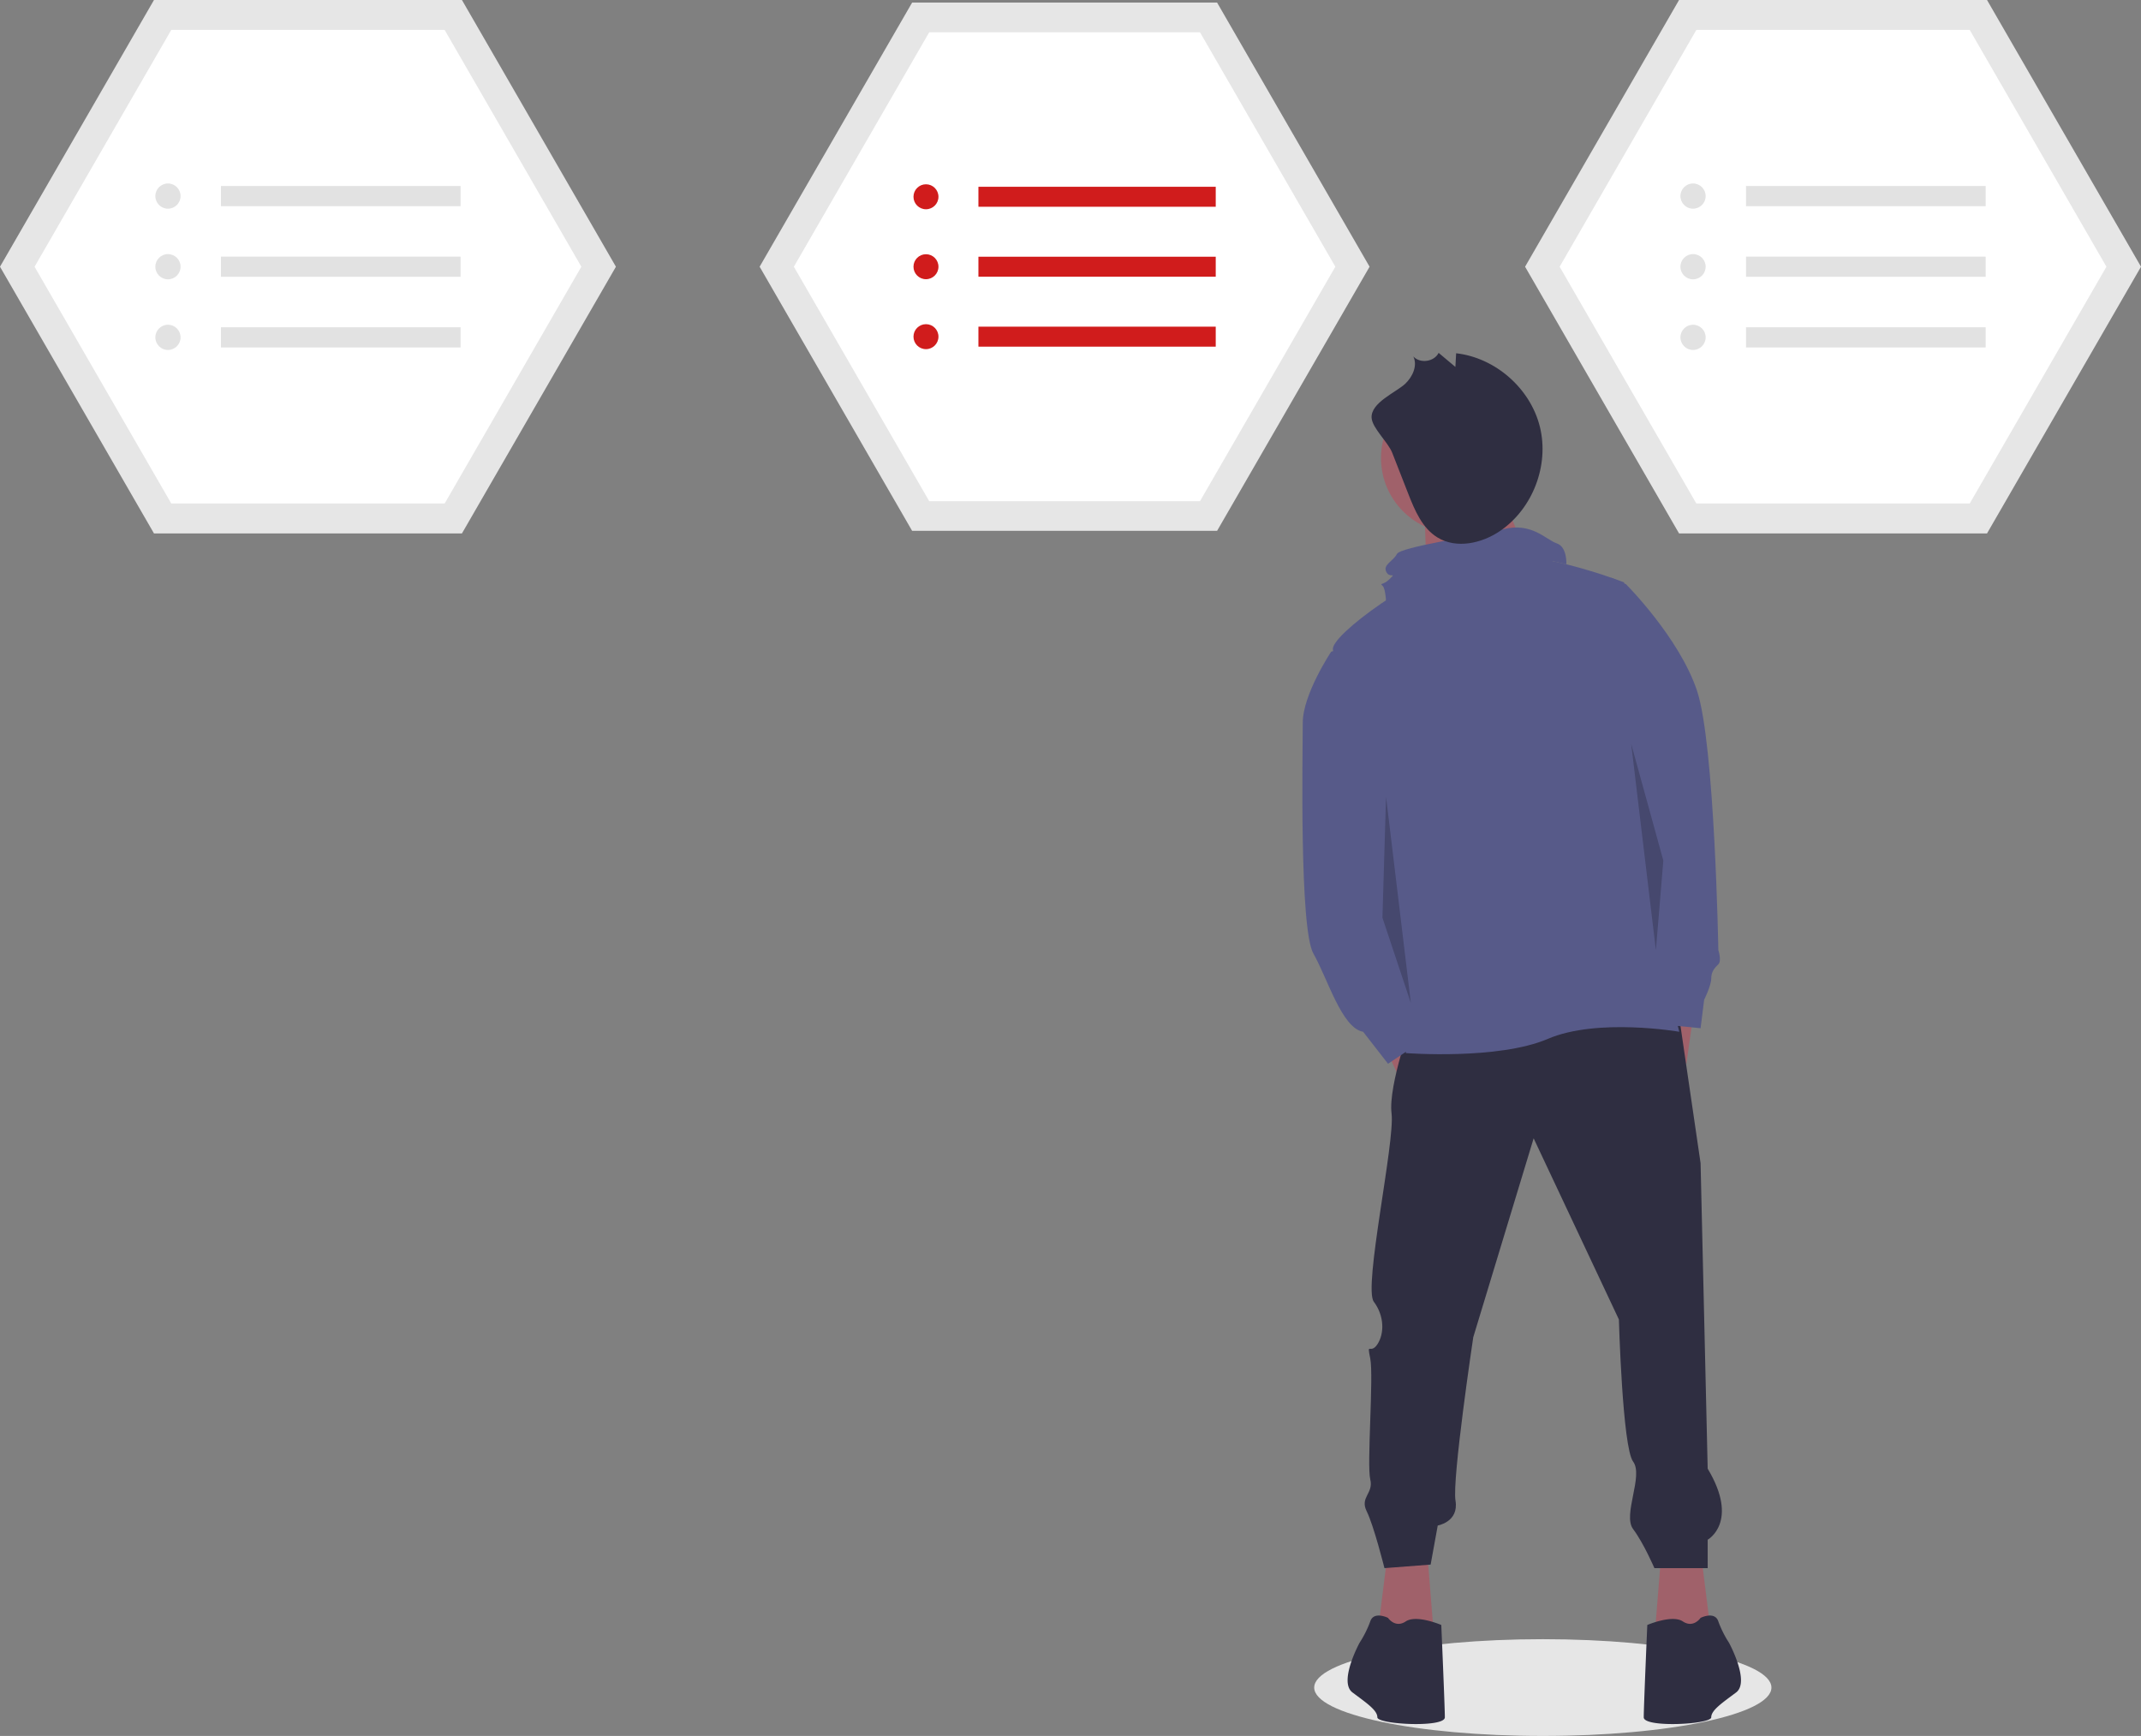 <svg id="a0abe8dc-3e6b-48ed-b282-1465f1104096" data-name="Layer 1" xmlns="http://www.w3.org/2000/svg" width="886.115" height="718.439" viewBox="0 0 886.115 718.439"><rect x="0" y="0" width="886.115" height="718.439" fill="#808080" stroke="none"/><title>select_option</title><ellipse cx="638.54" cy="698.416" rx="94.617" ry="20.024" fill="#e6e6e6"/><polygon points="191.188 0 63.729 0 0 110.382 63.729 220.765 191.188 220.765 254.917 110.382 191.188 0" fill="#e6e6e6"/><path d="M227.825,299.155h113.152l56.576-97.992-56.576-97.992h-113.152l-56.576,97.992Z" transform="translate(-156.943 -90.78)" fill="#fff"/><circle cx="69.516" cy="81.15" r="5.22" fill="#e2e2e2"/><circle cx="69.516" cy="110.382" r="5.22" fill="#e2e2e2"/><circle cx="69.516" cy="139.615" r="5.22" fill="#e2e2e2"/><rect x="91.44" y="76.974" width="99.181" height="8.352" fill="#e2e2e2"/><rect x="91.44" y="106.206" width="99.181" height="8.352" fill="#e2e2e2"/><rect x="91.44" y="135.439" width="99.181" height="8.352" fill="#e2e2e2"/><polygon points="822.386 0 694.927 0 631.198 110.382 694.927 220.765 822.386 220.765 886.115 110.382 822.386 0" fill="#e6e6e6"/><path d="M859.023,299.155h113.152l56.576-97.992-56.576-97.992h-113.152l-56.576,97.992Z" transform="translate(-156.943 -90.78)" fill="#fff"/><circle cx="700.714" cy="81.15" r="5.22" fill="#e2e2e2"/><circle cx="700.714" cy="110.382" r="5.22" fill="#e2e2e2"/><circle cx="700.714" cy="139.615" r="5.22" fill="#e2e2e2"/><rect x="722.638" y="76.974" width="99.181" height="8.352" fill="#e2e2e2"/><rect x="722.638" y="106.206" width="99.181" height="8.352" fill="#e2e2e2"/><rect x="722.638" y="135.439" width="99.181" height="8.352" fill="#e2e2e2"/><polygon points="503.729 1.072 377.508 1.072 314.398 110.382 377.508 219.693 503.729 219.693 566.84 110.382 503.729 1.072" fill="#e6e6e6"/><path d="M541.535,298.203H653.588l56.027-97.041L653.588,104.122H541.535L485.508,201.163Z" transform="translate(-156.943 -90.78)" fill="#fff"/><circle cx="383.239" cy="81.434" r="5.169" fill="#d01c1c"/><circle cx="383.239" cy="110.382" r="5.169" fill="#d01c1c"/><circle cx="383.239" cy="139.331" r="5.169" fill="#d01c1c"/><rect x="404.95" y="77.298" width="98.218" height="8.271" fill="#d01c1c"/><rect x="404.95" y="106.247" width="98.218" height="8.271" fill="#d01c1c"/><rect x="404.95" y="135.195" width="98.218" height="8.271" fill="#d01c1c"/><path d="M775.384,283.098s10.338,38.566,19.123,41.129-46.86,10.566-46.86,10.566l-1.228-34.562Z" transform="translate(-156.943 -90.78)" fill="#a0616a"/><polygon points="572.998 432.889 583.288 454.94 595.049 443.179 587.698 425.538 572.998 432.889" fill="#a0616a"/><polygon points="700.895 419.658 697.954 440.239 689.134 434.359 689.134 412.308 700.895 419.658" fill="#a0616a"/><polygon points="574.468 641.64 570.058 676.922 593.579 678.392 590.639 641.64 574.468 641.64" fill="#a0616a"/><polygon points="703.835 641.64 708.245 676.922 684.724 678.392 687.664 641.64 703.835 641.64" fill="#a0616a"/><path d="M741.701,511.908s-10.291,27.932-8.82,39.692-11.761,72.034-7.35,77.914,4.41,13.231,1.47,17.641-4.41-1.47-2.94,5.88-1.47,44.102,0,49.983-4.41,7.35-1.47,13.231,7.35,23.521,7.35,23.521l19.111-1.47,2.94-16.171s8.82-1.47,7.35-10.291,7.35-67.624,7.35-67.624l24.991-82.324,35.282,74.974s1.47,52.923,5.88,58.803-4.41,22.051,0,27.932,8.82,16.171,8.82,16.171h22.051V728.01s13.231-7.35,0-29.402l-2.94-126.427-8.82-60.273Z" transform="translate(-156.943 -90.78)" fill="#2f2e41"/><path d="M753.462,763.292s-10.291-4.41-14.701-1.47-7.35-1.47-7.35-1.47S725.53,757.412,724.06,761.822a43.425,43.425,0,0,1-4.41,8.82s-8.82,16.171-2.94,20.581,10.291,7.35,10.291,10.291,27.932,4.41,27.932,0S753.462,763.292,753.462,763.292Z" transform="translate(-156.943 -90.78)" fill="#2f2e41"/><path d="M838.726,763.292s10.291-4.41,14.701-1.47,7.35-1.47,7.35-1.47,5.88-2.94,7.35,1.47a43.426,43.426,0,0,0,4.41,8.82s8.82,16.171,2.94,20.581-10.291,7.35-10.291,10.291-27.932,4.41-27.932,0S838.726,763.292,838.726,763.292Z" transform="translate(-156.943 -90.78)" fill="#2f2e41"/><path d="M829.171,331.824s-41.162-16.171-63.213-10.291-58.803,32.342-57.333,38.222,15.436,74.239,15.436,74.239,0,41.162,7.35,54.393,8.82,23.521,8.82,23.521l-1.47,14.701s38.222,2.94,58.803-5.88,54.393-2.94,54.393-2.94-17.641-73.504-26.461-85.265S829.171,331.824,829.171,331.824Z" transform="translate(-156.943 -90.78)" fill="#575a89"/><path d="M721.12,356.08l-13.231,4.41s-11.761,17.641-11.761,29.402-1.47,85.265,4.41,95.555,11.761,30.872,20.581,32.342l10.291,13.231,17.641-11.761L743.171,506.028Z" transform="translate(-156.943 -90.78)" fill="#575a89"/><path d="M809.325,334.029l14.623-4.107,5.958,2.637s22.051,22.051,29.402,44.102,8.82,107.316,8.82,107.316,1.47,4.41,0,5.88-2.94,2.94-2.94,5.88-2.94,8.82-2.94,8.82l-1.47,11.761-14.701-1.47S818.145,432.524,818.145,413.413,809.325,334.029,809.325,334.029Z" transform="translate(-156.943 -90.78)" fill="#575a89"/><path d="M805.224,324.322s.426-7.199-3.985-8.669-10.291-8.82-22.051-5.88-42.632,7.35-44.102,10.291-5.88,4.41-4.41,7.35,4.41,0,1.47,2.94-4.41,1.47-2.94,2.94,1.47,8.82,1.47,8.82,22.051,14.701,27.932,13.231,40.975-32.338,40.975-32.338Z" transform="translate(-156.943 -90.78)" fill="#575a89"/><polygon points="573.653 329.735 572.163 379.811 583.924 415.092 573.653 329.735" opacity="0.2"/><polygon points="675.112 307.857 688.414 356.157 685.34 393.22 675.112 307.857" opacity="0.2"/><circle cx="602.775" cy="189.561" r="31.204" fill="#a0616a"/><path d="M733.164,278.189q3.303,8.438,6.606,16.877c2.707,6.916,5.807,14.315,12.152,18.174,7.834,4.765,18.295,2.442,25.874-2.72,13.527-9.214,20.405-27.204,16.476-43.092s-18.4-28.599-34.662-30.446l-.314,5.649-6.931-5.81c-1.844,3.713-7.674,4.538-10.475,1.481,1.821,3.774-.281,8.377-3.315,11.269-3.728,3.552-14.392,7.82-13.949,14.17C724.92,267.977,731.445,273.798,733.164,278.189Z" transform="translate(-156.943 -90.78)" fill="#2f2e41"/></svg>